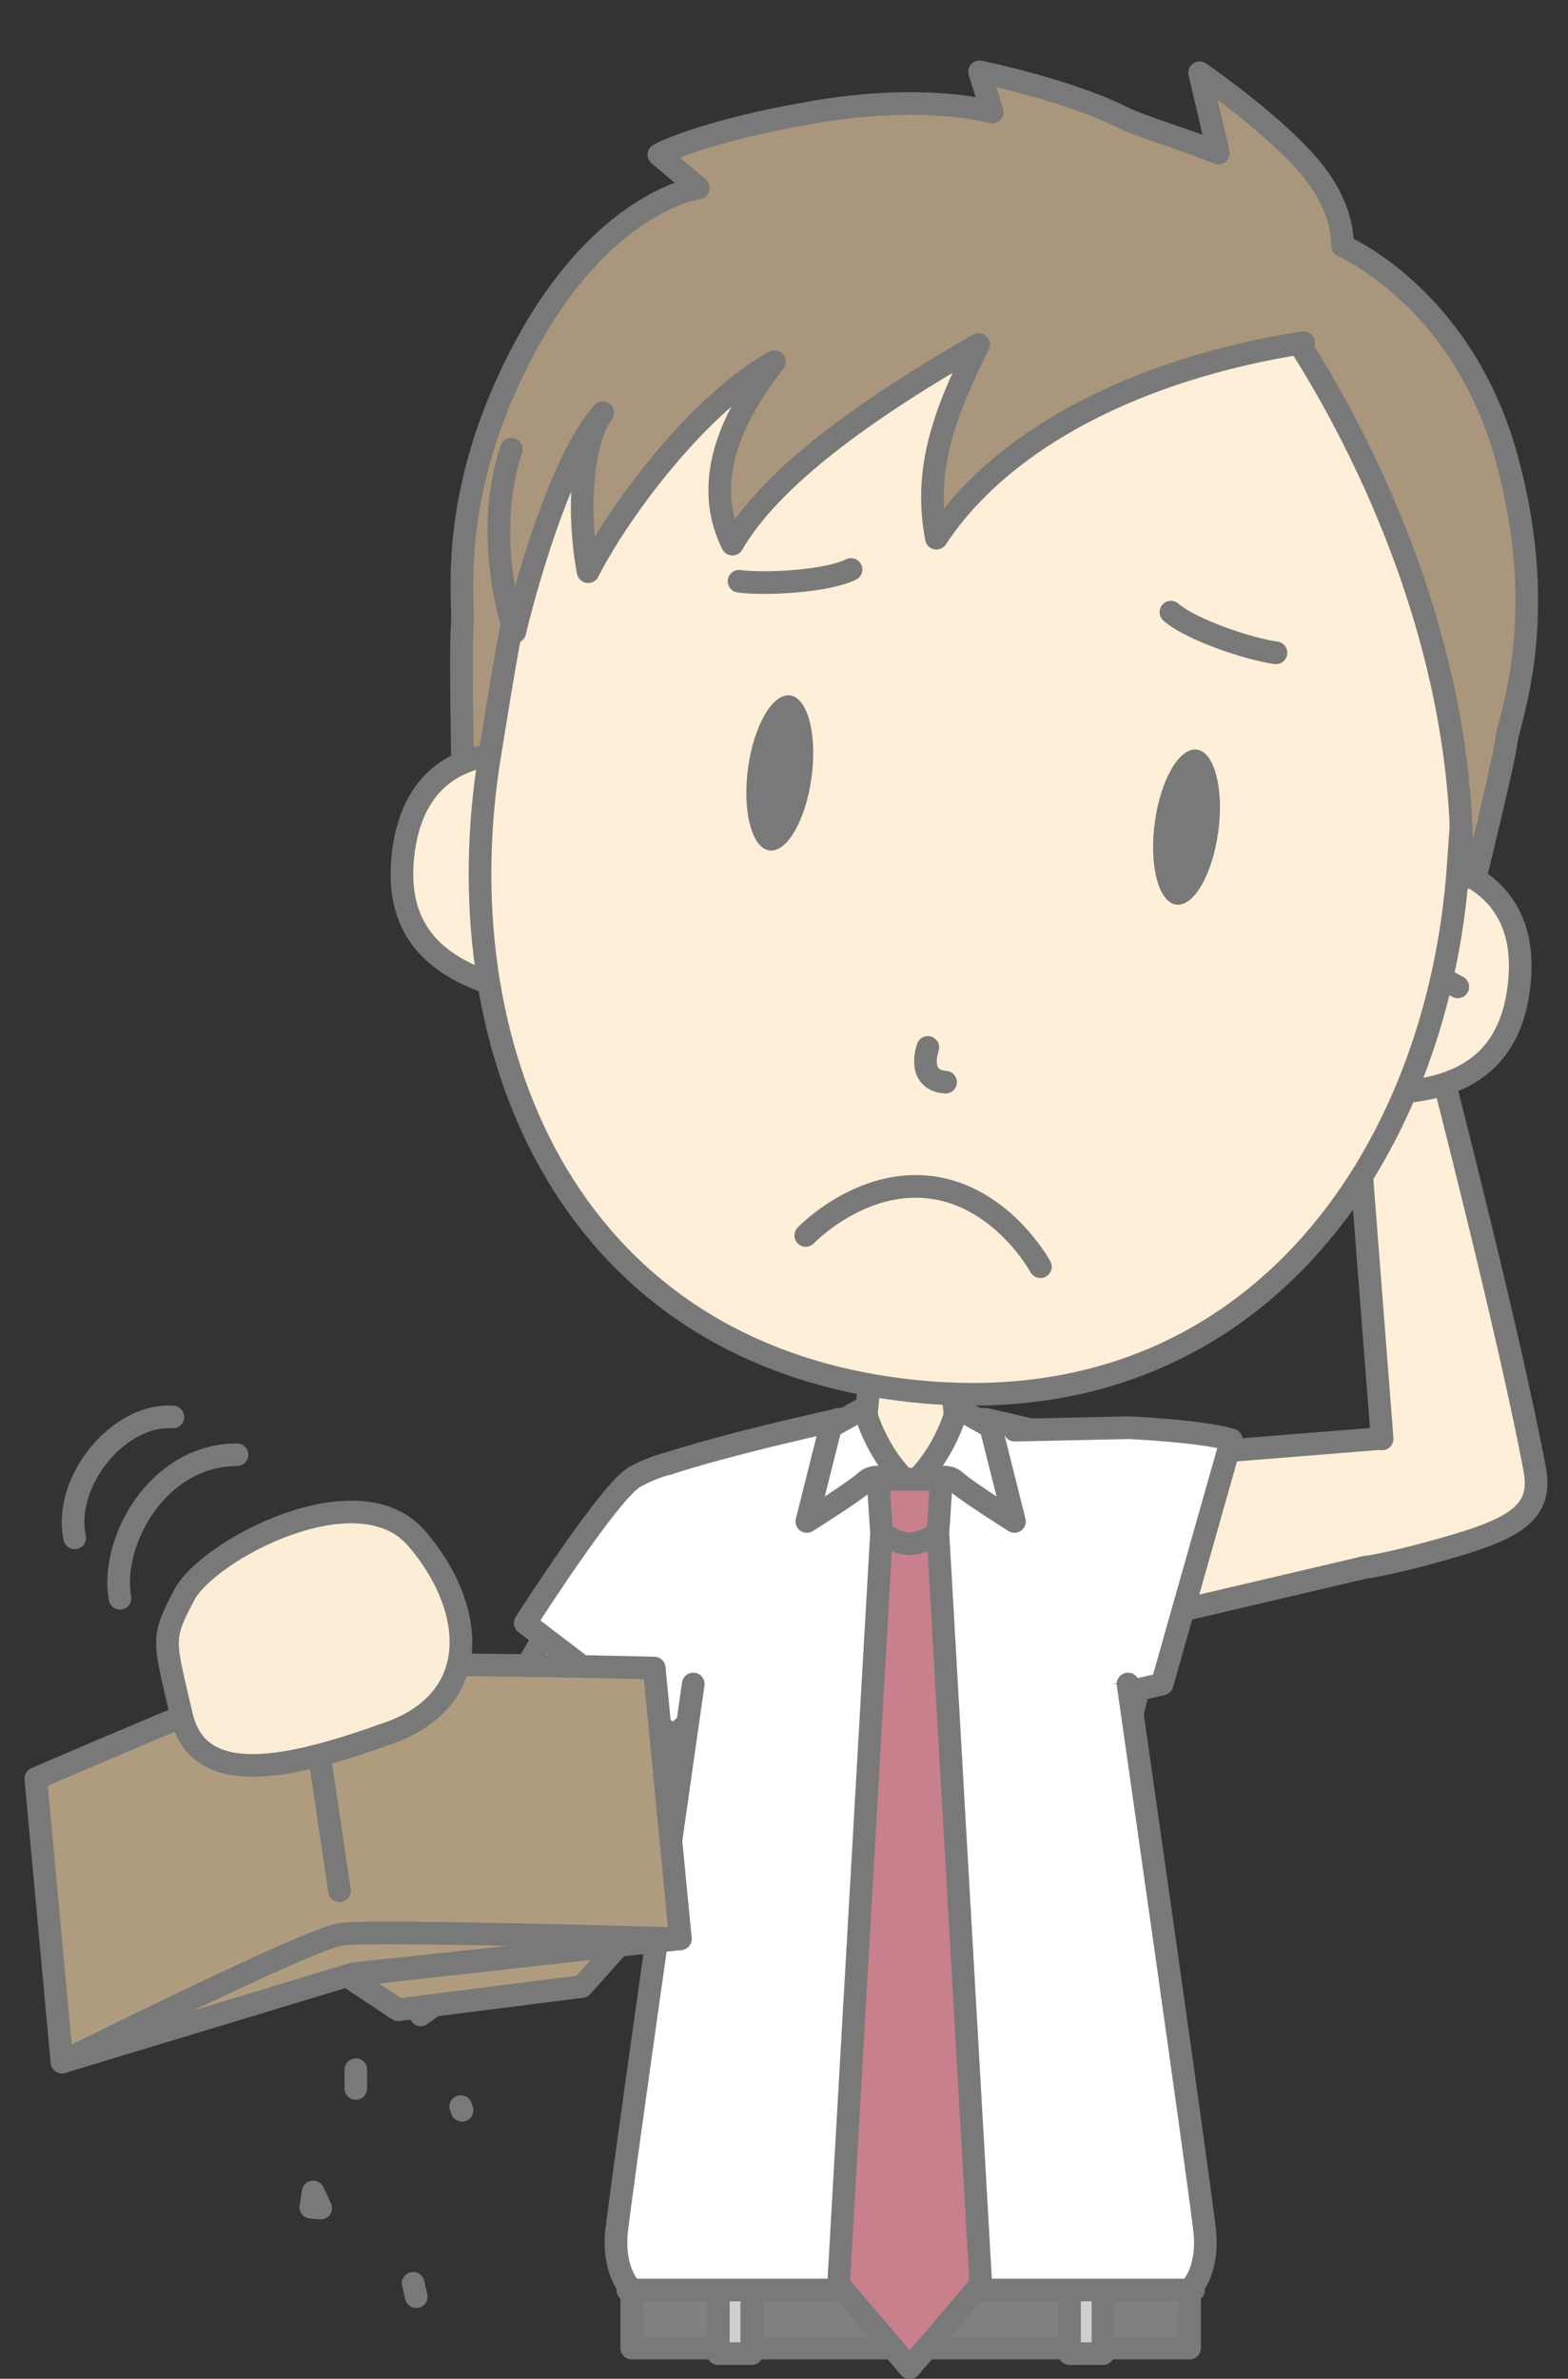 <svg width="277" height="420" viewBox="0 0 277 420" fill="none" xmlns="http://www.w3.org/2000/svg">
	<rect x="0" y="0" width="277" height="420" fill="#333333" stroke="none"/>
	<g id="hombre-pobre" clip-path="url(#clip0_1_2)">
		<g id="Man">
			<path id="Vector" d="M266.127 80.756C258.734 54.015 239.568 44.504 237.173 43.407C237.144 39.693 235.94 34.454 230.416 28.379C223.526 20.799 211.927 12.847 211.927 12.847L215.236 27.014C208.568 24.309 202.172 22.646 197.828 20.502C188.391 15.845 173.043 12.681 173.043 12.681L175.299 19.8C175.299 19.8 163.741 16.373 143.739 19.801C123.727 23.231 116.395 27.313 116.395 27.313L123.37 33.178C123.37 33.178 106.631 35.342 92.656 61.457C78.684 87.572 82.103 106.567 81.662 110.542C81.22 114.518 81.931 145.788 81.931 145.788L168.111 172.49L258.055 165.382C258.055 165.382 265.623 135.033 266.065 131.058C266.507 127.082 274.019 109.304 266.127 80.756Z" fill="#AA967C" />
			<path id="Vector_2" d="M266.127 80.756C258.734 54.015 239.568 44.504 237.173 43.407C237.144 39.693 235.94 34.454 230.416 28.379C223.526 20.799 211.927 12.847 211.927 12.847L215.236 27.014C208.568 24.309 202.172 22.646 197.828 20.502C188.391 15.845 173.043 12.681 173.043 12.681L175.299 19.8C175.299 19.8 163.741 16.373 143.739 19.801C123.727 23.231 116.395 27.313 116.395 27.313L123.37 33.178C123.37 33.178 106.631 35.342 92.656 61.457C78.684 87.572 82.103 106.567 81.662 110.542C81.22 114.518 81.931 145.788 81.931 145.788L168.111 172.49L258.055 165.382C258.055 165.382 265.623 135.033 266.065 131.058C266.507 127.082 274.019 109.304 266.127 80.756Z" stroke="#797979" stroke-width="4" stroke-linecap="round" stroke-linejoin="round" />
			<path id="Vector_3" d="M210.2 260.723C203.206 256.929 174.077 250.606 174.077 250.606H148.338C148.338 250.606 119.207 256.929 112.214 260.723L122.316 302.331H200.097L210.2 260.723Z" fill="white" />
			<path id="Vector_4" d="M210.2 260.723C203.206 256.929 174.077 250.606 174.077 250.606H148.338C148.338 250.606 119.207 256.929 112.214 260.723L122.316 302.331H200.097L210.2 260.723Z" stroke="#797979" stroke-width="4" stroke-linecap="round" stroke-linejoin="round" />
			<path id="Vector_5" d="M173.747 250.605H168.788L167.365 235.573L160.876 231.353L154.386 235.573L152.963 250.605H148.006C144.155 258.106 155.768 261.192 155.768 261.192H165.985C165.985 261.192 177.598 258.106 173.747 250.605Z" fill="#FFEFD9" />
			<path id="Vector_6" d="M173.747 250.605H168.788L167.365 235.573L160.876 231.353L154.386 235.573L152.963 250.605H148.006C144.155 258.106 155.768 261.192 155.768 261.192H165.985C165.985 261.192 177.598 258.106 173.747 250.605Z" stroke="#797979" stroke-width="4" stroke-linecap="round" stroke-linejoin="round" />
			<path id="Vector_7" d="M112.214 260.723L68.157 337.914L74.325 355.745L88.325 345.745L120.992 300.411L112.214 260.723Z" fill="#FFEFD9" />
			<path id="Vector_8" d="M112.214 260.723L68.157 337.914L74.325 355.745L88.325 345.745L120.992 300.411L112.214 260.723Z" stroke="#797979" stroke-width="4" stroke-linecap="round" stroke-linejoin="round" />
			<path id="Vector_9" d="M193.646 257.931C195.146 257.931 255.146 253.081 255.146 253.081L254.84 273.519L194.146 287.749L193.646 257.931Z" fill="#FFEFD9" />
			<path id="Vector_10" d="M193.646 257.931C195.146 257.931 255.146 253.081 255.146 253.081L254.84 273.519L194.146 287.749L193.646 257.931Z" stroke="#797979" stroke-width="4" stroke-linecap="round" stroke-linejoin="round" />
			<g id="Group">
				<path id="Vector_11" d="M117.985 258.434C117.985 258.434 115.782 258.83 112.214 260.722C108.018 262.947 94.277 284.218 92.782 286.58L118.996 306.582L125.934 300.165" fill="white" />
				<path id="Vector_12" d="M117.985 258.434C117.985 258.434 115.782 258.83 112.214 260.722C108.018 262.947 94.277 284.218 92.782 286.58L118.996 306.582L125.934 300.165" stroke="#797979" stroke-width="4" stroke-linecap="round" stroke-linejoin="round" />
			</g>
			<g id="Group_2">
				<path id="Vector_13" d="M244.165 254.053L239.395 192.58L254.478 188.413C254.478 188.413 266.844 236.352 271.145 259.581C272.466 266.712 267.991 269.672 257.155 272.866C245.858 276.198 240.956 276.773 240.956 276.773" fill="#FFEFD9" />
				<path id="Vector_14" d="M244.165 254.053L239.395 192.58L254.478 188.413C254.478 188.413 266.844 236.352 271.145 259.581C272.466 266.712 267.991 269.672 257.155 272.866C245.858 276.198 240.956 276.773 240.956 276.773" stroke="#797979" stroke-width="4" stroke-linecap="round" stroke-linejoin="round" />
			</g>
			<g id="Group_3">
				<path id="Vector_15" d="M179.258 252.514L199.48 252.081C199.48 252.081 212.531 252.671 217.529 254.236L205.305 297.331L193.306 300.166" fill="white" />
				<path id="Vector_16" d="M179.258 252.514L199.48 252.081C199.48 252.081 212.531 252.671 217.529 254.236L205.305 297.331L193.306 300.166" stroke="#797979" stroke-width="4" stroke-linecap="round" stroke-linejoin="round" />
			</g>
			<g id="Group_4">
				<path id="Vector_17" d="M210.149 414.581H111.602V404.328H210.149V414.581Z" fill="#808080" />
				<path id="Vector_18" d="M210.149 414.581H111.602V404.328H210.149V414.581Z" stroke="#797979" stroke-width="4" stroke-linecap="round" stroke-linejoin="round" />
			</g>
			<g id="Group_5">
				<path id="Vector_19" d="M132.81 415.562H126.895V401.312H132.81V415.562Z" fill="#CFCFCF" />
				<path id="Vector_20" d="M132.81 415.562H126.895V401.312H132.81V415.562Z" stroke="#797979" stroke-width="4" stroke-linecap="round" stroke-linejoin="round" />
			</g>
			<g id="Group_6">
				<path id="Vector_21" d="M188.941 415.562H194.857V401.312H188.941V415.562Z" fill="#CFCFCF" />
				<path id="Vector_22" d="M188.941 415.562H194.857V401.312H188.941V415.562Z" stroke="#797979" stroke-width="4" stroke-linecap="round" stroke-linejoin="round" />
			</g>
			<g id="Group_7">
				<path id="Vector_23" d="M122.47 297.331C122.47 297.331 109.085 390.72 108.855 394.681C108.571 399.579 110.047 402.341 110.958 403.561L110.909 404.328H210.843L210.794 403.561C211.707 402.341 213.183 399.579 212.898 394.681C212.667 390.72 199.272 297.331 199.272 297.331" fill="white" />
				<path id="Vector_24" d="M122.47 297.331C122.47 297.331 109.085 390.72 108.855 394.681C108.571 399.579 110.047 402.341 110.958 403.561L110.909 404.328H210.843L210.794 403.561C211.707 402.341 213.183 399.579 212.898 394.681C212.667 390.72 199.272 297.331 199.272 297.331" stroke="#797979" stroke-width="4" stroke-linecap="round" stroke-linejoin="round" />
			</g>
			<path id="Vector_25" d="M169.085 248.62C169.085 248.62 167.163 256.766 160.876 262.222C160.876 262.222 166.64 259.568 168.735 261.476C170.831 263.385 179.215 268.633 179.215 268.633L175.022 251.927L169.085 248.62Z" fill="white" />
			<path id="Vector_26" d="M169.085 248.62C169.085 248.62 167.163 256.766 160.876 262.222C160.876 262.222 166.64 259.568 168.735 261.476C170.831 263.385 179.215 268.633 179.215 268.633L175.022 251.927L169.085 248.62Z" stroke="#797979" stroke-width="4" stroke-linecap="round" stroke-linejoin="round" />
			<path id="Vector_27" d="M152.667 248.62C152.667 248.62 154.59 256.766 160.876 262.222C160.876 262.222 155.112 259.568 153.017 261.476C150.922 263.385 142.537 268.633 142.537 268.633L146.729 251.927L152.667 248.62Z" fill="white" />
			<path id="Vector_28" d="M152.667 248.62C152.667 248.62 154.59 256.766 160.876 262.222C160.876 262.222 155.112 259.568 153.017 261.476C150.922 263.385 142.537 268.633 142.537 268.633L146.729 251.927L152.667 248.62Z" stroke="#797979" stroke-width="4" stroke-linecap="round" stroke-linejoin="round" />
			<path id="Vector_29" d="M165.727 271.324L160.71 270.965L155.691 271.324L148.148 403.331L160.71 418.049L173.271 403.331L165.727 271.324Z" fill="#C8808D" />
			<path id="Vector_30" d="M165.727 271.324L160.71 270.965L155.691 271.324L148.148 403.331L160.71 418.049L173.271 403.331L165.727 271.324Z" stroke="#797979" stroke-width="4" stroke-linecap="round" stroke-linejoin="round" />
			<path id="Vector_31" d="M155.095 261.192L155.736 270.692C155.736 270.692 158.329 272.567 160.71 272.567C163.09 272.567 165.685 270.692 165.685 270.692L166.323 261.192H155.095Z" fill="#C8808D" />
			<path id="Vector_32" d="M155.095 261.192L155.736 270.692C155.736 270.692 158.329 272.567 160.71 272.567C163.09 272.567 165.685 270.692 165.685 270.692L166.323 261.192H155.095Z" stroke="#797979" stroke-width="4" stroke-linecap="round" stroke-linejoin="round" />
			<path id="Vector_33" d="M81.71 153.367C81.71 153.367 85.572 152.111 89.061 152.548" stroke="#797979" stroke-width="4" stroke-linecap="round" stroke-linejoin="round" />
			<g id="Group_8">
				<path id="Vector_34" d="M101.483 134.555C101.483 134.555 74.223 125.468 71.222 150.736C69.458 165.598 78.275 173.488 98.021 176.12" fill="#FFEFD9" />
				<path id="Vector_35" d="M101.483 134.555C101.483 134.555 74.223 125.468 71.222 150.736C69.458 165.598 78.275 173.488 98.021 176.12" stroke="#797979" stroke-width="4" stroke-linecap="round" stroke-linejoin="round" />
			</g>
			<g id="Group_9">
				<path id="Vector_36" d="M242.711 151.327C242.711 151.327 271.342 148.879 268.342 174.144C266.577 189.007 256.153 194.612 236.341 192.548" fill="#FFEFD9" />
				<path id="Vector_37" d="M242.711 151.327C242.711 151.327 271.342 148.879 268.342 174.144C266.577 189.007 256.153 194.612 236.341 192.548" stroke="#797979" stroke-width="4" stroke-linecap="round" stroke-linejoin="round" />
			</g>
			<path id="Vector_38" d="M257.529 174.247C257.529 174.247 254.066 172.121 250.573 171.727" stroke="#797979" stroke-width="4" stroke-linecap="round" stroke-linejoin="round" />
			<path id="Vector_39" d="M257.602 152.899C254.074 204.088 220.956 252.705 159.924 245.457C99.178 238.242 78.279 183.707 86.518 133.314C94.547 84.225 99.853 35.458 183.68 45.413C267.506 55.367 261.007 103.51 257.602 152.899Z" fill="#FFEFD9" />
			<path id="Vector_40" d="M257.602 152.899C254.074 204.088 220.956 252.705 159.924 245.457C99.178 238.242 78.279 183.707 86.518 133.314C94.547 84.225 99.853 35.458 183.68 45.413C267.506 55.367 261.007 103.51 257.602 152.899Z" stroke="#797979" stroke-width="4" stroke-linecap="round" stroke-linejoin="round" />
			<path id="Vector_41" d="M225.754 55.135C225.754 55.135 259.734 100.642 258.18 155.305L261.012 145.076C261.012 145.076 274.563 68.614 245.631 57.346C216.699 46.078 225.754 55.135 225.754 55.135Z" fill="#AA967C" />
			<path id="Vector_42" d="M228.23 58.712C236.029 70.453 259.477 109.691 258.18 155.305" stroke="#797979" stroke-width="4" stroke-linecap="round" stroke-linejoin="round" />
			<path id="Vector_43" d="M230.27 60.5C200.915 65.115 177.044 77.403 165.419 95.028C163.202 83.378 166.421 73.689 172.883 60.823C153.003 72.195 136.236 84.252 129.387 96.067C122.947 83.108 131.93 70.186 136.827 63.855C123.576 71.172 109.537 89.88 103.898 100.942C101.992 91.045 102.59 78.126 106.476 72.888C97.659 82.808 90.937 111.574 90.937 111.574C90.937 111.574 85.03 95.321 90.332 79.31C90.332 79.31 93.262 48.444 123.136 37.682C138.074 32.3 161.758 29.674 183.215 30.689C204.669 31.703 223.898 36.357 229.923 45.537C241.971 63.895 230.27 60.5 230.27 60.5Z" fill="#AA967C" />
			<path id="Vector_44" d="M230.271 60.5C200.915 65.115 177.044 77.403 165.419 95.028C163.202 83.378 166.422 73.689 172.883 60.823C153.004 72.195 136.236 84.252 129.387 96.067C122.947 83.108 131.93 70.186 136.827 63.855C123.577 71.172 109.538 89.88 103.899 100.942C101.992 91.045 102.591 78.126 106.476 72.888C97.659 82.808 90.937 111.574 90.937 111.574C90.937 111.574 85.03 95.321 90.333 79.31" stroke="#797979" stroke-width="4" stroke-linecap="round" stroke-linejoin="round" />
			<path id="Vector_45" d="M215.226 146.789C214.219 154.349 210.887 160.142 207.784 159.729C204.681 159.315 202.982 152.851 203.989 145.291C204.997 137.731 208.328 131.938 211.43 132.351C214.534 132.765 216.233 139.228 215.226 146.789Z" fill="#797979" />
			<path id="Vector_46" d="M132.134 135.719C131.127 143.28 132.826 149.742 135.93 150.157C139.032 150.57 142.364 144.777 143.372 137.216C144.379 129.657 142.68 123.193 139.577 122.78C136.474 122.366 133.141 128.159 132.134 135.719Z" fill="#797979" />
			<path id="Vector_47" d="M163.908 184.936C163.908 184.936 161.794 190.707 167.043 191.072" stroke="#797979" stroke-width="4" stroke-linecap="round" stroke-linejoin="round" />
			<path id="Vector_48" d="M130.562 102.628C135.187 103.244 146.023 102.67 150.34 100.555" stroke="#797979" stroke-width="4" stroke-linecap="round" stroke-linejoin="round" />
			<path id="Vector_49" d="M225.406 115.262C220.781 114.646 210.471 111.256 206.859 108.083" stroke="#797979" stroke-width="4" stroke-linecap="round" stroke-linejoin="round" />
		</g>
		<g id="Boronas">
			<path id="borona04" d="M55.321 387.016L56.651 389.871L54.904 389.715L55.321 387.016Z" stroke="#797979" stroke-width="4" stroke-linecap="round" stroke-linejoin="round" />
			<path id="borona03" d="M62.864 365.43V368.741" stroke="#797979" stroke-width="4" stroke-linecap="round" stroke-linejoin="round" />
			<path id="borona02" d="M81.396 371.944L81.624 372.606" stroke="#797979" stroke-width="4" stroke-linecap="round" stroke-linejoin="round" />
			<path id="borona01" d="M72.987 403.147L73.534 405.501" stroke="#797979" stroke-width="4" stroke-linecap="round" stroke-linejoin="round" />
		</g>
		<g id="Billetera">
			<path id="Vector_50" d="M10.946 364.086L62.498 348.482L120.196 342.316L60.272 331.664L10.946 364.086Z" fill="#AF9C7F" />
			<path id="Vector_51" d="M10.946 364.086L62.498 348.482L120.196 342.316L60.272 331.664L10.946 364.086Z" stroke="#797979" stroke-width="4" stroke-linecap="round" stroke-linejoin="round" />
			<path id="Vector_52" d="M10.946 364.086C10.946 364.086 54.483 342.308 60.284 341.509C66.09 340.711 120.196 342.316 120.196 342.316L115.573 294.513C115.573 294.513 60.886 293.14 54.4 294.563C47.913 295.992 6.323 314.041 6.323 314.041L10.946 364.086Z" fill="#AF9C7F" />
			<path id="Vector_53" d="M10.946 364.086C10.946 364.086 54.483 342.308 60.284 341.509C66.09 340.711 120.196 342.316 120.196 342.316L115.573 294.513C115.573 294.513 60.886 293.14 54.4 294.563C47.913 295.992 6.323 314.041 6.323 314.041L10.946 364.086Z" stroke="#797979" stroke-width="4" stroke-linecap="round" stroke-linejoin="round" />
			<path id="Vector_54" d="M55.256 302.077L59.976 333.845" stroke="#797979" stroke-width="4" stroke-linecap="round" stroke-linejoin="round" />
			<path id="Vector_55" d="M61.282 348.849L70.35 354.851L102.784 350.745L109.292 343.482L61.282 348.849Z" fill="#AF9C7F" />
			<path id="Vector_56" d="M61.282 348.849L70.35 354.851L102.784 350.745L109.292 343.482L61.282 348.849Z" stroke="#797979" stroke-width="4" stroke-linecap="round" stroke-linejoin="round" />
		</g>
		<g id="Agita">
			<path id="Vector_57" d="M21.2 282.192C19.407 272.163 27.867 256.859 41.867 256.859" stroke="#797979" stroke-width="4" stroke-linecap="round" stroke-linejoin="round" />
			<path id="Vector_58" d="M13.2 271.525C11.073 261.496 21.073 249.496 30.534 250.192" stroke="#797979" stroke-width="4" stroke-linecap="round" stroke-linejoin="round" />
		</g>
		<g id="Mano">
			<path id="Vector_59" d="M30.981 282.62C35.129 274.749 61.647 260.663 71.992 272.638C82.344 284.611 84.068 300.953 67.229 306.996C50.396 313.036 33.575 317.284 30.497 304.001C27.346 290.436 26.829 290.498 30.981 282.62Z" fill="#FCEDD7" />
			<path id="Vector_60" d="M32.567 281.579C36.715 273.708 63.233 259.622 73.578 271.597C83.93 283.57 85.654 299.912 68.815 305.955C51.982 311.995 35.161 316.243 32.083 302.96C28.932 289.395 28.415 289.457 32.567 281.579Z" stroke="#797979" stroke-width="4" stroke-linecap="round" stroke-linejoin="round" />
		</g>
		<g id="Boca">
			<path id="Vector_61" d="M142.348 218.131C142.348 218.131 152.012 207.985 164.568 209.657" stroke="#797979" stroke-width="4" stroke-linecap="round" stroke-linejoin="round" />
			<path id="Vector_62" d="M183.794 223.652C183.794 223.652 177.123 211.33 164.567 209.657" stroke="#797979" stroke-width="4" stroke-linecap="round" stroke-linejoin="round" />
		</g>
	</g>
	<defs>
		<clipPath id="clip0_1_2">
			<rect width="276.5" height="419.953" fill="white" />
		</clipPath>
	</defs>
</svg>
